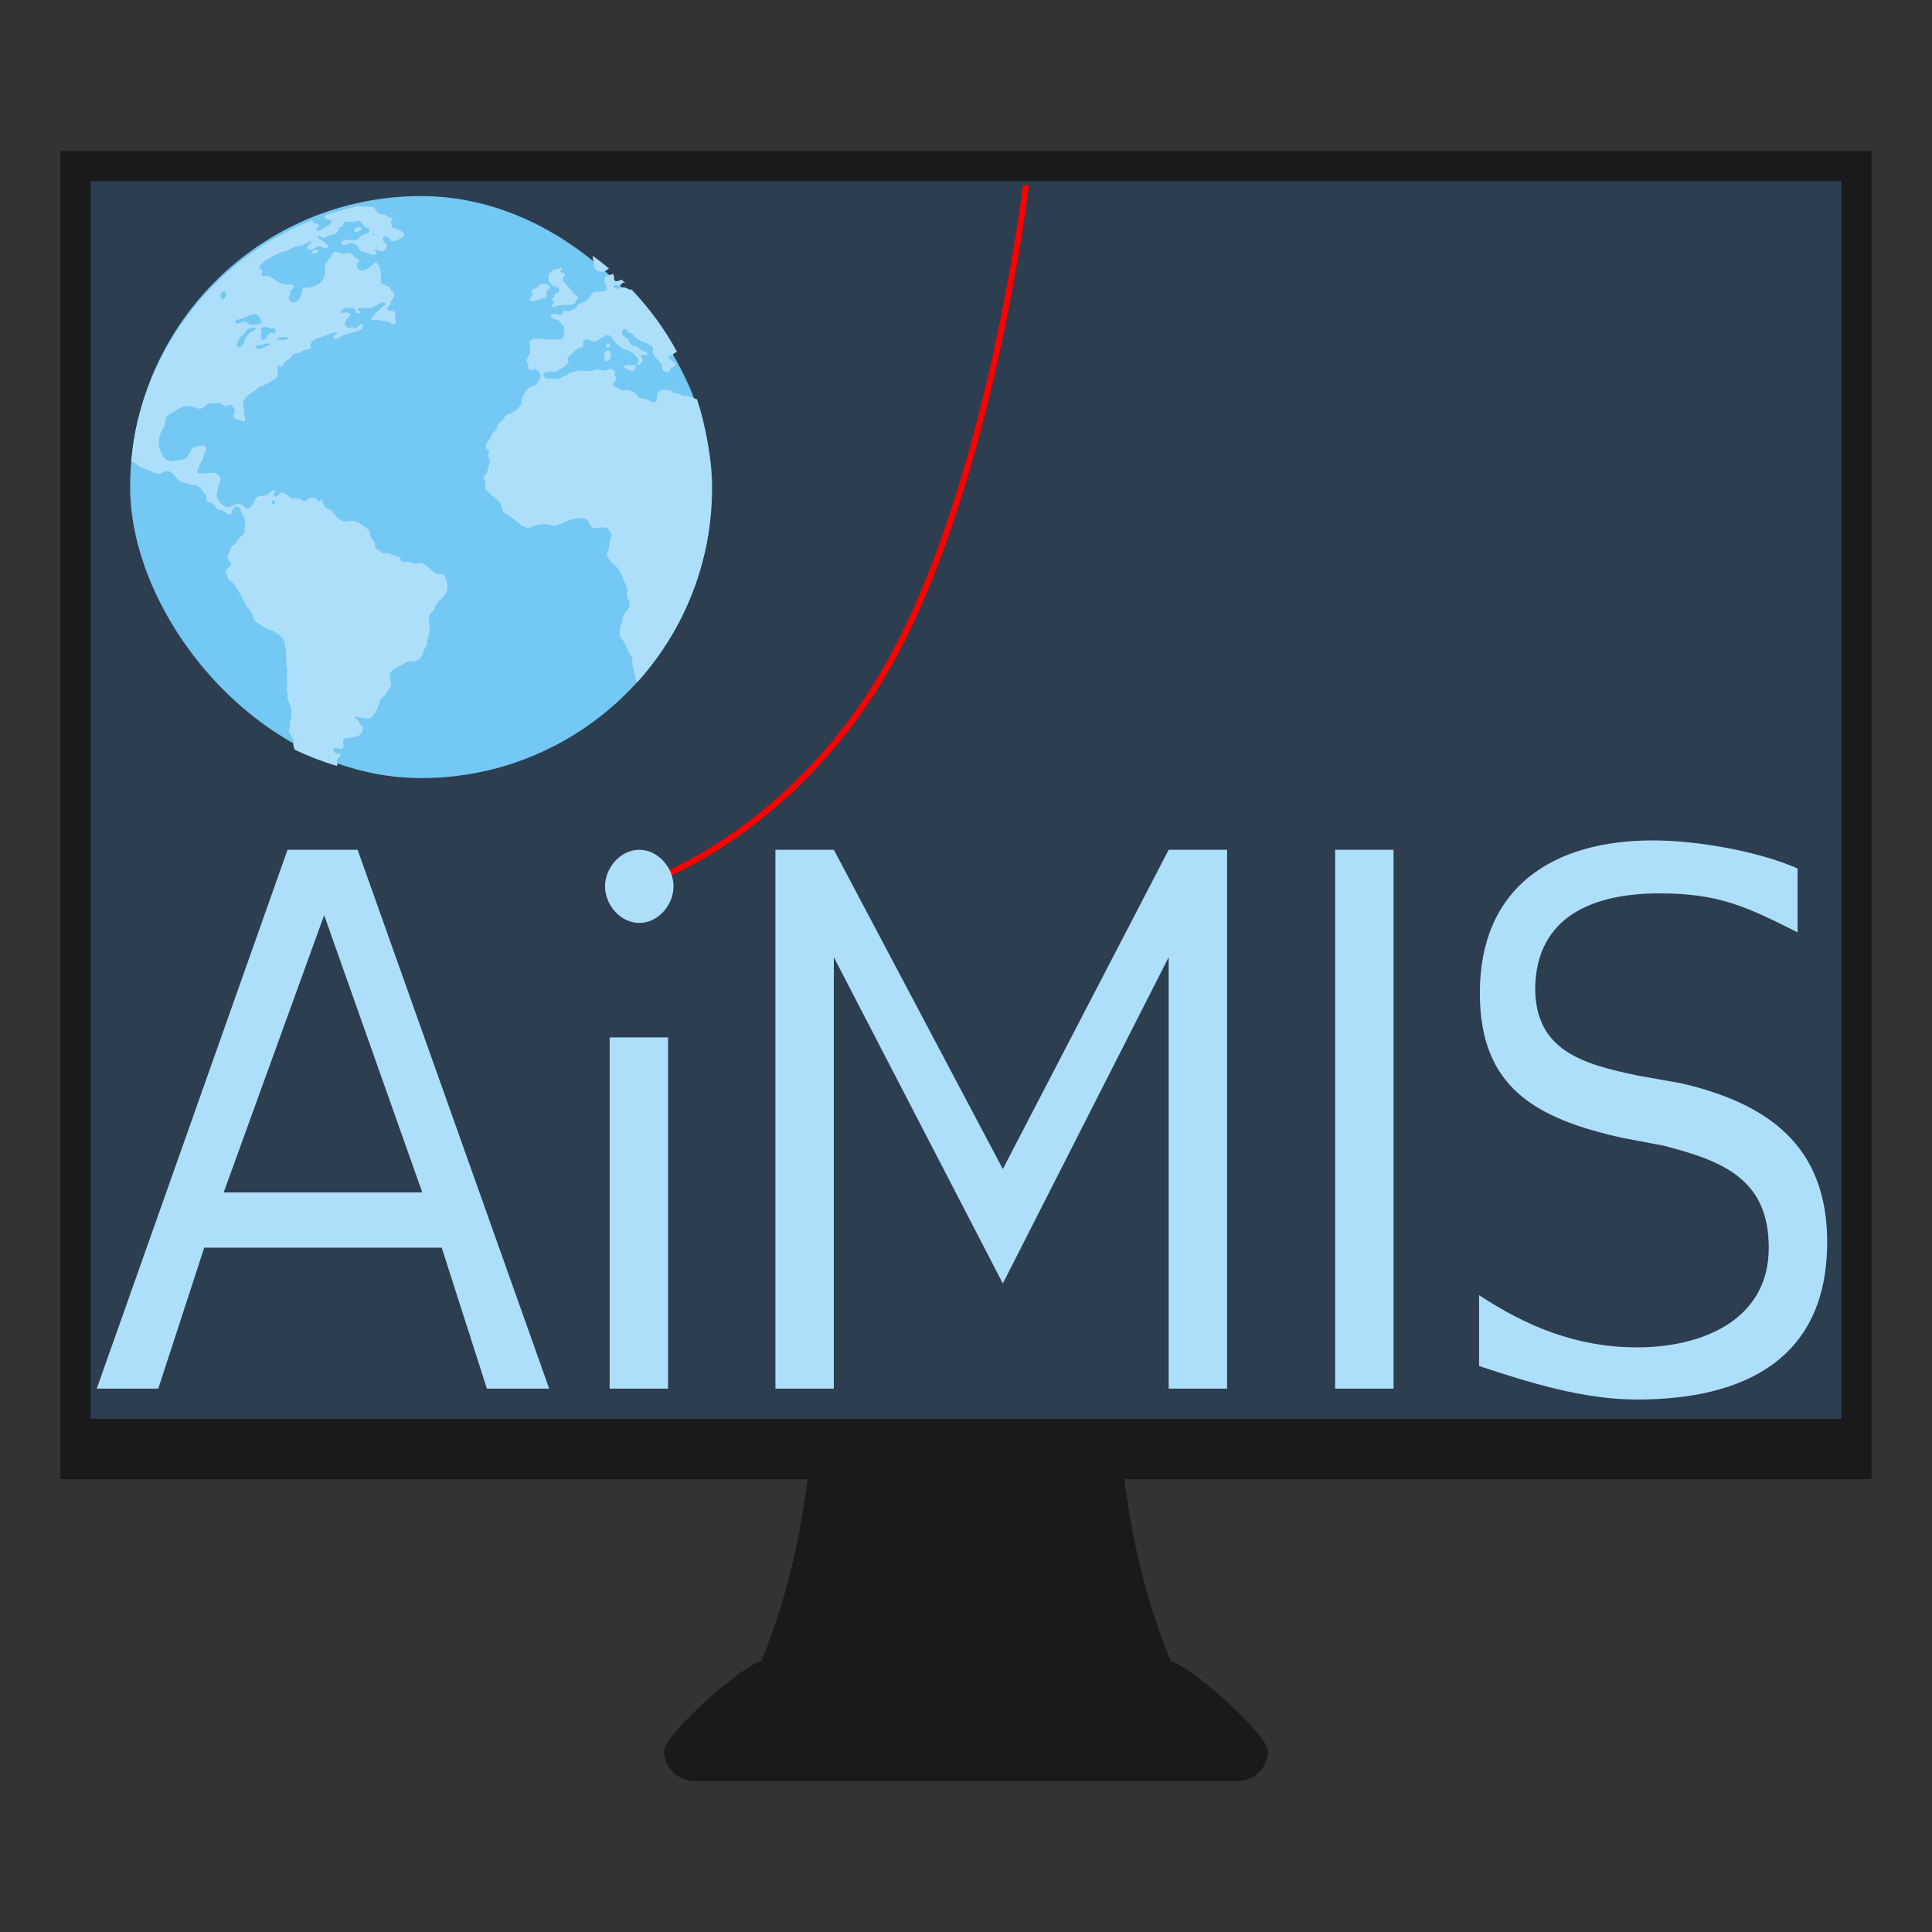 <?xml version="1.0" encoding="UTF-8" standalone="no"?>
<!-- Created with Inkscape (http://www.inkscape.org/) -->

<svg
   xmlns:dc="http://purl.org/dc/elements/1.1/"
   xmlns:cc="http://creativecommons.org/ns#"
   xmlns:rdf="http://www.w3.org/1999/02/22-rdf-syntax-ns#"
   xmlns:svg="http://www.w3.org/2000/svg"
   xmlns="http://www.w3.org/2000/svg"
   xmlns:sodipodi="http://sodipodi.sourceforge.net/DTD/sodipodi-0.dtd"
   xmlns:inkscape="http://www.inkscape.org/namespaces/inkscape"
   width="64"
   height="64"
   viewBox="0 0 64 64"
   id="svg2"
   version="1.1"
   inkscape:version="0.48.5 r10040"
   sodipodi:docname="aimis.svg"
   inkscape:export-filename="/home/alexis/dev/aimis3.png"
   inkscape:export-xdpi="421.875"
   inkscape:export-ydpi="421.875">
  <rect x="0" y="0" width="64" height="64" fill="#333333" stroke="none"/>
  <defs
     id="defs4" />
  <sodipodi:namedview
     id="base"
     pagecolor="#ffffff"
     bordercolor="#666666"
     borderopacity="1.0"
     inkscape:pageopacity="0.0"
     inkscape:pageshadow="2"
     inkscape:zoom="7.90625"
     inkscape:cx="37.759463"
     inkscape:cy="25.458988"
     inkscape:document-units="px"
     inkscape:current-layer="layer1"
     showgrid="true"
     units="px"
     inkscape:showpageshadow="false"
     borderlayer="true"
     inkscape:window-width="1280"
     inkscape:window-height="977"
     inkscape:window-x="1278"
     inkscape:window-y="-3"
     inkscape:window-maximized="1"
     showguides="true"
     inkscape:snap-global="false">
    <inkscape:grid
       type="xygrid"
       id="grid4136" />
    <sodipodi:guide
       position="5,59"
       orientation="54,0"
       id="guide4142" />
    <sodipodi:guide
       position="5,5"
       orientation="0,54"
       id="guide4144" />
    <sodipodi:guide
       position="59,5"
       orientation="-54,0"
       id="guide4146" />
    <sodipodi:guide
       position="59,59"
       orientation="0,-54"
       id="guide4148" />
    <sodipodi:guide
       position="0,64"
       orientation="64,0"
       id="guide4150" />
    <sodipodi:guide
       position="0,6.875e-05"
       orientation="0,64"
       id="guide4152" />
    <sodipodi:guide
       position="64,64"
       orientation="0,-64"
       id="guide4156" />
  </sodipodi:namedview>
  <g
     inkscape:label="Capa 1"
     inkscape:groupmode="layer"
     id="layer1"
     transform="translate(0,-1058.52)">
    <path
       style="opacity:1;fill:#1a1a1a;fill-opacity:1;stroke:none;stroke-opacity:1"
       d="m 2,1063.52 0,44 24.756,0 c -0.263,2.082 -0.752,4.117 -1.539,6.029 -0.676,0.16 -3.217,2.436 -3.217,2.971 0,0.554 0.446,1 1,1 l 2,0 16,0 c 0.554,0 1,-0.446 1,-1 0,-0.535 -2.54,-2.811 -3.217,-2.971 -0.787,-1.913 -1.276,-3.947 -1.539,-6.029 l 24.756,0 0,-44 z"
       id="rect4214-7"
       inkscape:connector-curvature="0"
       sodipodi:nodetypes="ccccsscssccccc" />
    <rect
       style="opacity:1;fill:#2c3e50;fill-opacity:1;stroke:none;stroke-opacity:1"
       id="rect4228-5"
       width="58"
       height="41"
       x="3"
       y="1064.52"
       ry="0" />
    <path
       style="fill:none;stroke:#ff0000;stroke-width:0.2;stroke-linecap:butt;stroke-linejoin:miter;stroke-miterlimit:4;stroke-opacity:1;stroke-dasharray:none"
       d="m 21.912,29.03 c 0,0 4.604,-1.726 7.602,-7.155 3.309,-5.992 4.472,-15.741 4.472,-15.741"
       id="path3789"
       inkscape:connector-curvature="0"
       transform="translate(-1.5e-6,1058.52)"
       sodipodi:nodetypes="csc" />
    <path
       style="fill:#ffffff;fill-opacity:1;fill-rule:evenodd;stroke:#000000;stroke-width:1px;stroke-linecap:butt;stroke-linejoin:miter;stroke-opacity:1"
       d="M 31.998,1094.52 Z"
       id="path4216"
       inkscape:connector-curvature="0" />
    <rect
       style="fill:#74c8f4;fill-opacity:1;stroke:none"
       id="rect4158"
       width="19.281"
       height="19.281"
       x="4.311"
       y="1065.015"
       ry="9.641" />
    <path
       inkscape:connector-curvature="0"
       style="fill:#aedffa;fill-opacity:1;fill-rule:nonzero;stroke:none"
       d="m 11.905,1065.334 c -0.39,0.083 -0.768,0.195 -1.138,0.323 -0.009,0.027 -0.022,0.054 -0.017,0.072 0.026,0.092 0.196,0.026 0.242,0.113 -0.01,0.107 -0.126,0.16 -0.217,0.206 -0.085,0.042 -0.193,0.15 -0.285,0.096 -0.036,-0.093 0.104,-0.093 0.07,-0.173 -0.025,-0.059 -0.133,-0.02 -0.181,-0.077 -0.021,-0.026 -0.026,-0.055 -0.026,-0.086 -2.836,1.128 -5.002,3.554 -5.768,6.555 -0.027,0.111 -0.054,0.222 -0.077,0.334 -0.002,0.01 -0.003,0.015 -0.005,0.023 -0.073,0.359 -0.123,0.727 -0.155,1.101 0.035,0.01 0.073,0.015 0.105,0.03 0.062,0.028 0.11,0.093 0.181,0.129 0.087,0.045 0.205,0.071 0.311,0.121 0.102,0.048 0.239,0.113 0.32,0.113 0.082,0 0.169,-0.084 0.259,-0.086 0.212,-0.01 0.304,0.269 0.475,0.354 0.043,0.021 0.1,0.022 0.156,0.036 0.045,0.01 0.078,0.028 0.121,0.042 0.091,0.031 0.203,0.028 0.276,0.06 0.11,0.049 0.191,0.256 0.285,0.311 0.005,0.056 -0.01,0.132 0.008,0.174 0.045,0.06 0.108,0.047 0.181,0.086 0.088,0.048 0.115,0.17 0.199,0.208 0.029,0.013 0.1,0.011 0.146,0.026 0.114,0.036 0.152,0.167 0.25,0.138 0.064,-0.019 0.059,-0.085 0.07,-0.146 0.043,-0.046 0.089,-0.12 0.156,-0.121 0.107,0 0.116,0.113 0.156,0.217 0.022,0.058 0.081,0.11 0.096,0.172 0.026,0.107 0.013,0.427 -0.009,0.492 -0.027,0.079 -0.133,0.112 -0.199,0.2 -0.031,0.041 -0.045,0.1 -0.068,0.129 -0.042,0.051 -0.107,0.065 -0.139,0.112 -0.018,0.027 -0.034,0.085 -0.052,0.121 -0.052,0.11 -0.122,0.187 -0.078,0.319 0.018,0.054 0.103,0.092 0.103,0.156 1.862e-4,0.076 -0.16,0.141 -0.172,0.223 -0.009,0.061 0.05,0.172 0.069,0.252 0.015,0.06 0.128,0.099 0.164,0.139 0.061,0.068 0.109,0.164 0.165,0.25 0.109,0.168 0.195,0.372 0.301,0.535 0.056,0.086 0.136,0.163 0.174,0.252 0.019,0.045 0.017,0.097 0.035,0.137 0.062,0.139 0.334,0.285 0.475,0.354 0.066,0.032 0.138,0.044 0.199,0.078 0.092,0.051 0.273,0.187 0.319,0.267 0.041,0.072 0.066,0.249 0.086,0.363 0.027,0.152 0.002,0.267 0.008,0.431 0.004,0.089 0.034,0.179 0.035,0.268 6.425e-4,0.031 -0.016,0.055 -0.017,0.086 -0.004,0.108 0.026,0.229 0.017,0.338 -0.005,0.059 -0.021,0.105 -0.017,0.154 0.005,0.054 0.029,0.101 0.033,0.148 0.004,0.05 -0.012,0.116 -0.008,0.155 0.012,0.109 0.092,0.194 0.113,0.294 0.017,0.079 0.027,0.242 0.017,0.338 -0.005,0.05 -0.036,0.101 -0.043,0.156 -0.006,0.044 0.006,0.088 0,0.129 -0.009,0.06 -0.047,0.108 -0.043,0.165 0.008,0.117 0.137,0.211 0.156,0.328 0.006,0.039 -0.01,0.083 -0.008,0.121 0.003,0.064 0.029,0.119 0.045,0.178 0.448,0.215 0.915,0.396 1.398,0.541 0.007,-0.011 0.014,-0.023 0.017,-0.037 0.01,-0.051 -0.016,-0.073 -0.018,-0.155 0.019,-0.085 0.111,-0.096 0.129,-0.182 -0.036,-0.061 -0.118,-0.019 -0.172,-0.051 -0.053,-0.03 -0.077,-0.1 -0.069,-0.165 0.09,-0.038 0.263,0.092 0.328,-0.032 0.032,-0.059 -0.035,-0.207 0.009,-0.267 0.03,-0.041 0.195,-0.041 0.259,-0.053 0.092,-0.016 0.199,-0.036 0.25,-0.069 0.056,-0.038 0.14,-0.144 0.13,-0.25 -0.005,-0.05 -0.039,-0.068 -0.078,-0.112 -0.033,-0.038 -0.045,-0.085 -0.069,-0.121 -0.04,-0.06 -0.103,-0.051 -0.121,-0.138 0.124,-0.023 0.312,0.102 0.492,0.051 0.085,-0.024 0.203,-0.205 0.242,-0.285 0.013,-0.026 0.012,-0.063 0.026,-0.094 0.015,-0.032 0.047,-0.06 0.052,-0.077 0.013,-0.048 0.006,-0.084 0.017,-0.113 0.031,-0.087 0.113,-0.117 0.165,-0.181 0.039,-0.049 0.058,-0.107 0.095,-0.156 0.041,-0.053 0.077,-0.099 0.104,-0.146 0.026,-0.158 -0.063,-0.268 -0.026,-0.406 0.041,-0.155 0.256,-0.251 0.406,-0.321 0.052,-0.023 0.105,-0.062 0.147,-0.076 0.104,-0.037 0.233,-0.018 0.328,-0.052 0.162,-0.059 0.18,-0.232 0.259,-0.379 0.038,-0.07 0.087,-0.141 0.095,-0.19 0.007,-0.045 -0.017,-0.085 -0.009,-0.137 0.008,-0.052 0.056,-0.099 0.07,-0.156 0.019,-0.075 0.025,-0.184 0.025,-0.268 0,-0.068 -0.032,-0.128 -0.035,-0.19 -0.011,-0.224 0.081,-0.25 0.164,-0.372 0.041,-0.06 0.057,-0.129 0.086,-0.172 0.139,-0.208 0.382,-0.308 0.364,-0.622 -0.006,-0.104 -0.071,-0.338 -0.147,-0.371 -0.044,-0.019 -0.144,-10e-5 -0.207,-0.026 -0.204,-0.076 -0.323,-0.33 -0.535,-0.346 -0.045,-0.01 -0.088,0.018 -0.139,0.018 -0.084,0 -0.21,-0.059 -0.303,-0.07 -0.059,-0.01 -0.137,0.018 -0.172,0 -0.054,-0.027 -0.059,-0.124 -0.103,-0.154 -0.035,-0.022 -0.103,-0.031 -0.156,-0.051 -0.085,-0.032 -0.153,-0.072 -0.251,-0.079 -0.03,0 -0.068,0.014 -0.103,0.01 -0.054,-0.01 -0.097,-0.073 -0.147,-0.103 -0.063,-0.038 -0.12,-0.058 -0.146,-0.112 0.057,-0.186 -0.101,-0.238 -0.139,-0.345 -0.018,-0.05 -0.01,-0.111 -0.026,-0.156 -0.022,-0.065 -0.086,-0.1 -0.156,-0.154 -0.125,-0.096 -0.236,-0.186 -0.414,-0.208 -0.078,-0.01 -0.156,0.024 -0.25,0.018 -0.101,-0.01 -0.227,-0.095 -0.302,-0.181 -0.073,-0.084 -0.109,-0.158 -0.173,-0.198 -0.06,-0.039 -0.141,-0.039 -0.182,-0.078 -0.018,-0.018 -0.015,-0.047 -0.035,-0.087 -0.03,-0.063 -0.08,-0.097 -0.043,-0.172 -0.069,-0.036 -0.071,0.066 -0.146,0.052 -0.067,-0.095 -0.124,-0.141 -0.276,-0.114 -0.07,0.013 -0.109,0.102 -0.19,0.105 -0.067,0 -0.119,-0.074 -0.207,-0.086 -0.067,-0.01 -0.142,0.018 -0.19,0.01 -0.074,-0.015 -0.097,-0.077 -0.165,-0.121 -0.049,-0.032 -0.145,-0.087 -0.172,-0.086 -0.087,0.01 -0.148,0.184 -0.268,0.121 -0.058,-0.074 0.094,-0.112 0.025,-0.181 -0.052,-0.052 -0.096,0.023 -0.137,0.052 -0.048,0.032 -0.094,0.067 -0.147,0.086 -0.119,0.045 -0.193,0.021 -0.285,0.069 -0.086,0.044 -0.089,0.119 -0.137,0.207 -0.04,0.072 -0.131,0.177 -0.19,0.182 -0.072,0.01 -0.142,-0.102 -0.208,-0.13 -0.198,-0.085 -0.293,0.076 -0.457,0.077 -0.152,0 -0.37,-0.245 -0.363,-0.389 0.005,-0.087 0.05,-0.22 0.061,-0.328 0.008,-0.086 0.068,-0.138 0.068,-0.216 0.001,-0.105 -0.139,-0.186 -0.207,-0.198 -0.161,-0.03 -0.384,0.065 -0.569,-0.01 -0.035,-0.059 0.041,-0.099 0.061,-0.156 0.011,-0.031 0.003,-0.076 0.017,-0.112 0.021,-0.055 0.078,-0.098 0.104,-0.156 0.019,-0.045 0.022,-0.109 0.042,-0.164 0.022,-0.063 0.065,-0.103 0.07,-0.147 0.006,-0.058 -0.015,-0.126 -0.061,-0.164 -0.143,0.01 -0.238,0.016 -0.319,0.052 -0.187,0.085 -0.15,0.338 -0.337,0.397 -0.065,0.021 -0.153,0.021 -0.224,0.033 -0.061,0.011 -0.136,0.045 -0.199,0.043 -0.075,0 -0.207,-0.073 -0.251,-0.121 -0.04,-0.043 -0.136,-0.256 -0.146,-0.294 -0.074,-0.255 0.006,-0.488 0.103,-0.665 0.021,-0.038 0.054,-0.072 0.07,-0.112 0.023,-0.06 0.008,-0.151 0.026,-0.216 0.033,-0.12 0.191,-0.193 0.302,-0.251 0.126,-0.066 0.233,-0.171 0.38,-0.181 0.073,-0.01 0.18,0.02 0.25,0.036 0.065,0.013 0.117,0.057 0.174,0.061 0.16,0.012 0.198,-0.113 0.328,-0.182 0.135,0.019 0.224,-0.022 0.346,-0.01 0.083,0.01 0.143,0.099 0.207,0.104 0.054,0.01 0.102,-0.051 0.154,-0.043 0.051,0.01 0.14,0.119 0.148,0.181 0.01,0.077 -0.057,0.148 -0.035,0.233 0.081,0.083 0.23,0.099 0.346,0.147 0.076,-0.062 0.01,-0.177 0,-0.268 -0.004,-0.04 0.004,-0.076 0,-0.112 -0.007,-0.062 -0.035,-0.12 -0.035,-0.173 -0.001,-0.246 0.198,-0.361 0.363,-0.458 0.071,-0.041 0.128,-0.116 0.19,-0.146 0.087,-0.044 0.153,-0.054 0.225,-0.095 0.131,-0.074 0.242,-0.133 0.345,-0.216 0.047,-0.111 0.003,-0.262 0.008,-0.372 0.047,-0.029 0.089,0.012 0.139,0.01 0.079,-0.017 0.084,-0.128 0.129,-0.172 0.026,-0.026 0.098,-0.045 0.13,-0.069 0.079,-0.062 0.104,-0.153 0.172,-0.18 0.025,-0.01 0.082,-0.01 0.121,-0.018 0.051,-0.013 0.124,-0.075 0.207,-0.104 0.054,-0.019 0.178,-0.022 0.199,-0.043 0.025,-0.027 1.01e-4,-0.098 0.008,-0.137 0.042,-0.195 0.336,-0.237 0.51,-0.303 0.122,-0.046 0.247,-0.129 0.381,-0.103 -0.026,0.093 -0.152,0.059 -0.13,0.172 0.029,0.156 0.238,-0.046 0.293,-0.069 0.105,-0.045 0.286,-0.071 0.424,-0.121 0.121,-0.044 0.339,-0.111 0.225,-0.25 -0.095,-0.01 -0.141,0.111 -0.225,0.146 -0.057,0.01 -0.046,-0.048 -0.095,-0.052 -0.046,-0.01 -0.073,0.043 -0.121,0.036 -0.048,-0.01 -0.114,-0.082 -0.121,-0.137 -0.019,-0.144 0.122,-0.203 0.181,-0.311 -0.039,-0.13 -0.219,-0.028 -0.328,-0.079 0.01,-0.077 0.091,-0.132 0.182,-0.146 0.074,-0.012 0.241,-0.01 0.285,0.035 0.026,0.021 0.003,0.076 0.043,0.112 0.044,0.04 0.098,0.037 0.155,0.027 0.021,-0.098 -0.128,-0.074 -0.112,-0.139 0.117,-0.077 0.306,-0.012 0.448,-0.034 0.082,-0.012 0.169,-0.071 0.242,-0.112 0.069,-0.039 0.16,-0.109 0.234,-0.045 0.02,0.07 -0.065,0.095 -0.104,0.13 -0.132,0.117 -0.269,0.253 -0.372,0.389 0.063,0.061 0.179,0.03 0.285,0.042 0.042,0.01 0.095,0.019 0.139,0.027 0.051,0.01 0.105,0.01 0.146,0.017 0.073,0.018 0.094,0.096 0.165,0.096 0.118,-10e-5 0.119,-0.129 0.052,-0.208 0.021,-0.082 0.054,-0.123 0.025,-0.181 -0.053,-0.106 -0.249,0 -0.259,-0.138 -0.006,-0.086 0.072,-0.083 0.103,-0.147 -0.014,-0.166 0.138,-0.179 0.122,-0.328 -0.007,-0.062 -0.06,-0.062 -0.104,-0.121 -0.023,-0.03 -0.034,-0.089 -0.061,-0.112 -0.09,-0.076 -0.273,-0.061 -0.285,-0.207 -0.004,-0.086 0.02,-0.158 0.008,-0.252 -0.011,-0.087 -0.07,-0.328 -0.146,-0.344 -0.096,-0.021 -0.195,0.144 -0.311,0.199 -0.063,0.03 -0.152,0.064 -0.215,0.051 -0.041,-0.01 -0.123,-0.068 -0.129,-0.148 -0.007,-0.091 0.06,-0.092 0.077,-0.189 -0.014,-0.058 -0.073,-0.045 -0.129,-0.087 -0.063,-0.049 -0.114,-0.151 -0.199,-0.163 -0.042,-0.01 -0.096,0.031 -0.138,0.036 -0.128,0.01 -0.24,-0.083 -0.338,-0.06 -0.117,0.027 -0.111,0.207 -0.224,0.242 0.015,0.085 -0.1,0.14 -0.112,0.206 -0.009,0.045 0.014,0.099 0.017,0.14 0.026,0.413 -0.314,0.607 -0.716,0.596 -0.079,0.076 -0.06,0.216 -0.103,0.319 -0.036,0.087 -0.164,0.18 -0.251,0.172 -0.064,-0.01 -0.138,-0.094 -0.138,-0.154 -2.196e-4,-0.074 0.107,-0.116 0.043,-0.2 0.009,-0.058 0.136,-0.089 0.121,-0.181 -0.016,-0.095 -0.149,-0.047 -0.268,-0.061 -0.086,-0.011 -0.2,-0.06 -0.277,-0.102 -0.101,-0.056 -0.187,-0.166 -0.319,-0.182 -0.075,-0.01 -0.145,0.026 -0.181,-0.017 -0.039,-0.046 0.016,-0.115 0.018,-0.147 -0.003,-0.052 -0.1,-0.069 -0.105,-0.121 -0.004,-0.037 0.093,-0.15 0.13,-0.182 0.068,-0.059 0.193,-0.122 0.303,-0.181 0.108,-0.058 0.232,-0.12 0.336,-0.155 0.045,-0.015 0.095,-0.01 0.138,-0.026 0.109,-0.041 0.181,-0.118 0.285,-0.148 0.054,-0.017 0.113,-0.012 0.174,-0.026 0.143,-0.032 0.249,-0.135 0.371,-0.155 -0.027,0.1 -0.138,0.115 -0.164,0.216 0.104,0.19 0.283,-0.045 0.406,-0.044 0.111,0 0.223,0.158 0.293,0.01 -0.025,-0.081 -0.101,-0.126 -0.172,-0.172 -0.066,-0.042 -0.171,-0.081 -0.164,-0.174 0.08,-0.036 0.11,0.061 0.181,0.061 0.039,3e-4 0.09,-0.048 0.13,-0.061 0.09,-0.031 0.24,-0.04 0.311,-0.102 0.043,-0.038 0.035,-0.098 0.068,-0.147 0.028,-0.041 0.099,-0.053 0.129,-0.095 0.037,-0.051 0.006,-0.094 0.053,-0.121 0.101,-0.045 0.226,0.01 0.338,0 0.053,-0.01 0.088,-0.048 0.137,-0.044 0.097,0.01 0.148,0.163 0.215,0.207 0.05,0.032 0.139,0.031 0.147,0.094 0.017,0.126 -0.165,0.136 -0.277,0.2 -0.056,0.032 -0.078,0.103 -0.146,0.129 -0.183,0.07 -0.461,-0.077 -0.52,0.12 0.084,0.124 0.239,-0.01 0.346,-0.01 0.076,0 0.169,0.07 0.215,0.121 0.04,0.043 0.055,0.128 0.104,0.156 0.033,0.019 0.09,0.013 0.13,0.026 0.127,0.039 0.233,0.107 0.372,0.077 0.048,-0.084 -0.098,-0.107 -0.043,-0.173 0.093,0.01 0.152,0.049 0.224,0.079 0.1,-0.073 0.167,-0.082 0.164,-0.2 -0.003,-0.098 -0.131,-0.103 -0.129,-0.216 0.001,-0.064 0.046,-0.092 0.094,-0.094 0.111,-0.01 0.144,0.161 0.225,0.173 0.049,0.01 0.195,-0.065 0.225,-0.079 0.042,-0.02 0.168,-0.095 0.172,-0.137 0.006,-0.064 -0.133,-0.147 -0.199,-0.174 -0.093,-0.039 -0.186,-0.032 -0.223,-0.112 -0.02,-0.044 0.011,-0.088 -0.026,-0.119 -0.004,-0.047 0.057,-0.077 0.043,-0.123 -0.014,-0.046 -0.064,-0.038 -0.13,-0.067 -0.046,-0.021 -0.089,-0.068 -0.129,-0.078 -0.054,-0.013 -0.107,0 -0.149,-0.018 -0.152,-0.056 -0.123,-0.183 -0.223,-0.243 -0.13,0.017 -0.243,-0.046 -0.337,0.01 -0.029,-0.017 -0.063,-0.022 -0.098,-0.025 l 0,0 c -0.005,-3e-4 -0.011,0 -0.017,0 z m 0.004,0.708 c -0.084,-0.011 -0.197,0.06 -0.183,0.12 0.023,0.099 0.269,0 0.251,-0.078 -0.016,-0.026 -0.04,-0.039 -0.068,-0.041 l 0,0 z m 0.469,0.214 c 0.01,-2e-4 0.022,0.01 0.031,0.01 0.006,0.043 -0.019,0.056 -0.061,0.051 -0.026,-0.032 -4.99e-4,-0.059 0.03,-0.06 z m -1.955,0.54 c -0.017,0 -0.032,0.01 -0.043,0.014 -0.034,0.02 -0.038,0.052 -0.035,0.068 0.019,0.092 0.191,0.012 0.19,-0.036 -0.001,-0.023 -0.027,-0.039 -0.06,-0.045 l 0,0 c -0.016,0 -0.035,0 -0.052,0 z m 9.215,0.199 c -0.012,0.091 0.024,0.162 0.033,0.229 0.007,0.049 -0.007,0.093 0.009,0.139 0.028,0.081 0.143,0.164 0.25,0.164 0.09,0 0.169,-0.06 0.244,-0.113 -0.173,-0.147 -0.354,-0.284 -0.537,-0.418 z m -1.071,0.394 c -0.044,0.058 -0.123,0.034 -0.199,0.06 -0.061,0.021 -0.175,0.126 -0.19,0.163 -0.026,0.061 0.006,0.131 0,0.225 0.049,0.021 0.08,0.118 0.164,0.164 0.032,0.018 0.076,0.01 0.104,0.026 0.049,0.028 0.088,0.088 0.078,0.137 -0.015,0.071 -0.107,0.052 -0.156,0.105 0.008,0.101 -0.07,0.114 -0.096,0.181 0.015,0.042 0.079,0.036 0.086,0.085 -0.01,0.055 -0.107,0.064 -0.086,0.122 0.092,0.072 0.189,-0.015 0.276,-0.026 0.193,-0.024 0.391,0.023 0.51,-0.07 -0.016,-0.092 0.097,-0.125 0.086,-0.207 -0.008,-0.062 -0.111,-0.069 -0.156,-0.112 -0.024,-0.022 -0.03,-0.076 -0.059,-0.121 -0.034,-0.051 -0.101,-0.088 -0.139,-0.138 -0.051,-0.068 -0.156,-0.165 -0.156,-0.216 8.57e-4,-0.059 0.073,-0.076 0.086,-0.156 -0.015,-0.074 -0.152,-0.025 -0.162,-0.102 0.006,-0.049 0.05,-0.058 0.051,-0.112 -0.01,-0.01 -0.023,-0.011 -0.043,-0.01 z m 1.727,0.205 0,0 c -0.131,0.062 -0.223,0.044 -0.259,0.146 -0.046,0.13 0.079,0.225 0.061,0.346 -0.02,0.127 -0.282,0.083 -0.398,0.104 -0.087,0.017 -0.118,0.122 -0.19,0.207 -0.05,0.059 -0.143,0.124 -0.216,0.155 -0.036,0.016 -0.079,0.013 -0.112,0.036 -0.049,0.031 -0.065,0.109 -0.121,0.146 -0.04,0.027 -0.191,0.102 -0.233,0.103 -0.049,0 -0.094,-0.045 -0.13,-0.033 -0.052,0.017 -0.045,0.117 -0.104,0.138 -0.114,0.04 -0.305,-0.102 -0.345,0.069 0.049,0.099 0.174,0.075 0.259,0.129 0.054,0.033 0.167,0.184 0.181,0.242 0.012,0.049 -0.006,0.242 -0.026,0.294 -0.053,0.138 -0.178,0.09 -0.336,0.085 -0.043,0 -0.089,0.011 -0.129,0.01 -0.267,-0.019 -0.536,-0.112 -0.657,0.078 0.01,0.146 0.041,0.244 0.008,0.371 -0.024,0.093 -0.107,0.178 -0.103,0.259 0.002,0.041 0.05,0.081 0.06,0.137 0.005,0.03 -0.014,0.094 0,0.121 0.044,0.085 0.164,0.013 0.242,0.026 0.076,0.012 0.165,0.122 0.164,0.207 -8.2e-4,0.059 -0.058,0.159 -0.096,0.216 -0.075,0.115 -0.177,0.12 -0.285,0.181 -0.09,0.051 -0.129,0.136 -0.181,0.225 -0.057,0.096 -0.092,0.154 -0.068,0.293 -0.077,0.153 -0.194,0.247 -0.354,0.32 -0.047,0.021 -0.112,0.03 -0.156,0.06 -0.034,0.026 -0.055,0.092 -0.104,0.147 -0.06,0.067 -0.124,0.095 -0.156,0.146 -0.025,0.04 -0.033,0.119 -0.06,0.172 -0.037,0.073 -0.117,0.109 -0.165,0.182 -0.022,0.035 -0.035,0.102 -0.06,0.146 -0.055,0.099 -0.147,0.171 -0.137,0.259 0.01,0.085 0.104,0.1 0.111,0.173 0.004,0.041 -0.027,0.067 -0.025,0.112 0.003,0.067 0.046,0.113 0.052,0.164 0.013,0.128 -0.045,0.18 -0.069,0.268 -0.012,0.041 -0.006,0.088 -0.017,0.121 -0.021,0.064 -0.111,0.122 -0.112,0.198 -0.001,0.054 0.056,0.098 0.061,0.174 0.004,0.052 -0.027,0.106 -0.018,0.154 0.018,0.094 0.186,0.204 0.259,0.277 0.098,0.098 0.225,0.173 0.267,0.276 0.036,0.087 0.037,0.203 0.105,0.269 0.05,0.049 0.134,0.078 0.198,0.129 0.06,0.047 0.126,0.088 0.19,0.139 0.105,0.082 0.263,0.245 0.431,0.232 0.087,-0.01 0.177,-0.077 0.276,-0.095 0.102,-0.018 0.235,-0.028 0.338,-0.018 0.079,0.01 0.159,0.056 0.241,0.051 0.087,0 0.187,-0.069 0.285,-0.112 0.17,-0.074 0.425,-0.174 0.674,-0.137 0.19,0.028 0.18,0.245 0.311,0.328 0.152,0.012 0.277,-0.057 0.398,-0.027 0.091,0.021 0.198,0.161 0.207,0.233 0.009,0.075 -0.041,0.188 -0.052,0.234 -0.024,0.101 -0.026,0.221 -0.044,0.284 -0.014,0.049 -0.052,0.082 -0.052,0.131 0.001,0.045 0.057,0.155 0.104,0.215 0.057,0.073 0.147,0.129 0.216,0.208 0.126,0.145 0.18,0.319 0.268,0.51 0.032,0.069 0.093,0.177 0.094,0.25 0.001,0.054 -0.03,0.101 -0.025,0.155 0.011,0.116 0.083,0.167 0.095,0.269 0.028,0.24 -0.189,0.311 -0.233,0.508 -0.01,0.048 5.71e-4,0.096 -0.009,0.139 -0.015,0.064 -0.06,0.112 -0.07,0.172 -0.009,0.062 -0.023,0.179 -0.017,0.242 0.009,0.093 0.108,0.178 0.156,0.259 0.052,0.086 0.093,0.233 0.154,0.345 0.034,0.062 0.091,0.115 0.105,0.165 0.018,0.066 -4.63e-4,0.153 0.009,0.232 0.008,0.065 0.043,0.12 0.052,0.172 0.025,0.146 0.034,0.29 0.096,0.416 1.217,-1.341 2.057,-3.029 2.363,-4.901 0.073,-0.479 0.113,-0.969 0.113,-1.469 0,-1.055 -0.174,-2.067 -0.484,-3.016 -0.114,-0.025 -0.233,-0.1 -0.362,-0.114 -0.038,-0.01 -0.082,0.01 -0.112,0 -0.04,-0.01 -0.071,-0.056 -0.112,-0.069 -0.072,-0.023 -0.127,-0.01 -0.19,-0.026 -0.085,-0.15 -0.516,-0.16 -0.553,0.06 -0.016,0.097 0.05,0.234 -0.094,0.25 -0.092,0.011 -0.187,-0.093 -0.312,-0.121 -0.051,-0.011 -0.124,-0.01 -0.164,-0.018 -0.094,-0.032 -0.083,-0.123 -0.164,-0.181 -0.047,-0.032 -0.168,-0.078 -0.242,-0.086 -0.046,-0.01 -0.089,0.013 -0.137,0.01 -0.058,-0.01 -0.141,-0.047 -0.19,-0.076 -0.047,-0.029 -0.144,-0.072 -0.156,-0.113 -0.018,-0.064 0.117,-0.136 0.121,-0.19 0.004,-0.041 -0.051,-0.067 -0.061,-0.13 -0.006,-0.038 0.016,-0.078 0.009,-0.103 -0.013,-0.045 -0.087,-0.094 -0.156,-0.095 -0.062,0 -0.12,0.049 -0.172,0.051 -0.076,0.01 -0.199,-0.042 -0.293,-0.036 -0.058,0.01 -0.112,0.04 -0.165,0.043 -0.15,0.012 -0.271,-0.01 -0.388,0 -0.085,0.01 -0.232,0.032 -0.311,0.068 -0.04,0.019 -0.07,0.059 -0.121,0.085 -0.023,0.011 -0.056,0.012 -0.087,0.027 -0.049,0.022 -0.099,0.075 -0.146,0.086 -0.068,0.018 -0.172,-0.012 -0.294,-0.01 -0.088,0.01 -0.231,0.01 -0.232,-0.104 -0.002,-0.16 0.271,-0.101 0.422,-0.129 0.057,-0.011 0.088,-0.064 0.156,-0.104 0.033,-0.019 0.073,-0.023 0.104,-0.043 0.052,-0.037 0.13,-0.122 0.138,-0.164 0.007,-0.039 -0.022,-0.092 -0.017,-0.121 0.006,-0.037 0.048,-0.075 0.095,-0.121 0.073,-0.072 0.153,-0.168 0.242,-0.215 0.061,-0.032 0.145,-0.029 0.173,-0.077 0.006,-0.055 -0.01,-0.087 -0.009,-0.137 0.038,-0.035 0.064,-0.064 0.096,-0.07 0.093,-0.02 0.185,0.065 0.293,0.06 0.047,0 0.088,-0.037 0.138,-0.069 0.042,-0.028 0.088,-0.048 0.13,-0.068 0.046,-0.023 0.092,-0.074 0.148,-0.077 0.136,-0.01 0.188,0.143 0.25,0.225 0.052,0.068 0.2,0.184 0.285,0.232 0.048,0.028 0.111,0.03 0.164,0.053 0.112,0.05 0.332,0.218 0.336,0.328 0.002,0.055 -0.051,0.097 -0.043,0.147 0.085,0.014 0.18,-0.079 0.182,-0.164 0.001,-0.053 -0.054,-0.083 -0.043,-0.139 0.04,-0.086 0.155,2e-4 0.206,-0.036 -0.01,-0.097 -0.142,-0.105 -0.225,-0.155 -0.044,-0.028 -0.074,-0.085 -0.121,-0.105 -0.067,-0.028 -0.138,-0.02 -0.19,-0.06 -0.049,-0.038 -0.074,-0.125 -0.122,-0.182 -0.07,-0.084 -0.223,-0.096 -0.181,-0.285 0.021,-0.029 0.071,-0.072 0.104,-0.06 0.064,0.016 0.056,0.07 0.103,0.103 0.034,0.025 0.083,0.019 0.121,0.043 0.045,0.029 0.069,0.103 0.121,0.146 0.072,0.061 0.201,0.108 0.303,0.156 0.096,0.046 0.249,0.107 0.268,0.19 0.01,0.047 -0.015,0.098 -0.009,0.138 0.008,0.051 0.044,0.103 0.069,0.137 0.067,0.092 0.16,0.174 0.234,0.286 -0.002,0.152 0.054,0.246 0.225,0.225 0.061,-0.032 0.03,-0.079 0.078,-0.13 0.045,-0.049 0.145,-0.041 0.146,-0.112 0.001,-0.108 -0.258,-0.126 -0.224,-0.285 0.01,-0.051 0.066,-0.027 0.112,-0.026 0.039,-0.045 0.1,-0.094 0.163,-0.113 -0.409,-0.759 -0.921,-1.451 -1.51,-2.07 -0.012,0 -0.023,0.01 -0.035,0.01 -0.064,0 -0.131,-0.079 -0.233,-0.078 -0.053,0 -0.093,0.039 -0.147,0.044 -0.068,0.01 -0.177,-0.022 -0.172,-0.077 0.008,-0.085 0.123,-0.015 0.19,-0.027 0.083,-0.015 0.065,-0.085 0.121,-0.095 0.024,0 0.048,0.01 0.076,0.017 -0.043,-0.043 -0.091,-0.081 -0.135,-0.123 -0.049,0.047 -0.168,0.064 -0.235,0.064 -0.007,-0.078 0.011,-0.206 -0.052,-0.25 z m -2.32,0.332 0,0 c -0.035,0 -0.069,0.013 -0.098,0.031 -0.066,0.04 -0.087,0.102 -0.138,0.121 -0.07,0.027 -0.119,0.01 -0.129,0.069 -0.009,0.053 0.045,0.079 0.043,0.129 -0.026,0.064 -0.1,0.08 -0.113,0.156 0.087,0.143 0.298,0.014 0.407,-0.018 0.049,-0.015 0.12,-0.011 0.146,-0.051 0.03,-0.046 0.003,-0.125 0.025,-0.191 0.025,-0.073 0.096,-0.082 0.088,-0.146 -0.008,-0.065 -0.125,-0.111 -0.231,-0.101 z m -10.582,0.248 c 0.162,-0.038 0.096,0.248 0,0.252 -0.134,0.01 -0.108,-0.226 0,-0.252 z m 1.088,0.761 c 0.078,0.021 0.284,0.245 0.112,0.319 -0.016,0.01 -0.253,0.032 -0.294,0.026 -0.06,-0.01 -0.094,-0.092 -0.154,-0.103 -0.119,-0.021 -0.281,0.143 -0.363,0.01 0.021,-0.076 0.106,-0.078 0.197,-0.103 0.162,-0.044 0.361,-0.182 0.501,-0.146 l 0,0 z m 0.328,0.412 0,0 c 0.04,0 0.089,0.048 0.138,0.051 0.046,0.01 0.085,-0.023 0.113,-0.017 0.072,0.019 0.101,0.129 0.033,0.182 -0.056,0.01 -0.078,-0.026 -0.121,-0.018 -0.117,0.02 -0.163,0.248 -0.25,0.241 -0.083,-0.01 -0.127,-0.207 -0.043,-0.267 0.003,-0.052 -0.038,-0.061 -0.035,-0.113 0.025,-0.031 0.096,-0.067 0.165,-0.06 z m -0.389,0.029 c 0.024,0 0.043,0.01 0.052,0.017 -0.012,0.092 -0.084,0.087 -0.156,0.13 -0.123,0.075 -0.194,0.187 -0.233,0.346 -0.011,0.046 -0.132,0.166 -0.19,0.154 -0.137,-0.029 0.038,-0.281 0.069,-0.319 0.034,-0.042 0.081,-0.08 0.121,-0.129 0.039,-0.048 0.064,-0.112 0.103,-0.138 0.042,-0.029 0.161,-0.062 0.234,-0.059 l 0,0 z m 1.022,0.31 0,0 c 0.044,0 0.082,0.01 0.1,0.023 -0.028,0.114 -0.273,0.084 -0.363,0.044 0.006,-0.042 0.074,-0.055 0.13,-0.06 0.04,0 0.089,-0.01 0.133,-0.01 z m -0.559,0.209 0,0 c 0.029,0 0.059,-3e-4 0.09,0.012 -0.08,0.066 -0.165,0.104 -0.302,0.147 -0.066,0.021 -0.179,0.047 -0.19,-0.027 -0.014,-0.09 0.096,-0.069 0.156,-0.077 0.075,-0.01 0.158,-0.054 0.247,-0.057 z m 11.254,0 c -0.056,0.019 -0.083,0.136 0.003,0.151 0.04,-0.023 0.07,-0.056 0.061,-0.129 -0.022,-0.022 -0.044,-0.029 -0.063,-0.022 l -7.15e-4,0 0,0 z m -0.022,0.241 c -0.028,0.01 -0.058,0.027 -0.088,0.058 0.002,0.096 0.011,0.158 -0.008,0.242 0.056,0.106 0.178,0.01 0.206,-0.061 0.033,-0.18 -0.027,-0.261 -0.11,-0.238 z m 0.736,0.475 c -0.077,-0.01 -0.149,0.01 -0.194,0.04 0.063,0.104 0.196,0.138 0.338,0.164 0.051,-0.039 0.053,-0.124 0.077,-0.19 -0.062,0 -0.144,-0.01 -0.22,-0.012 l 0,0 z m -11.809,4.488 c 0.083,-0.039 0.103,0.118 0.035,0.129 -0.065,0.01 -0.098,-0.1 -0.035,-0.129 z"
       id="path34" />
    <g
       style="font-size:25.795px;font-style:normal;font-variant:normal;font-weight:normal;font-stretch:normal;line-height:125%;letter-spacing:0px;word-spacing:0px;fill:#aedffa;fill-opacity:1;stroke:none;font-family:Gillius ADF;-inkscape-font-specification:Gillius ADF"
       id="text3013">
      <path
         d="m 18.193,1104.52 -6.346,-17.85 -2.322,0 -6.32,17.85 2.038,0 1.522,-4.669 7.868,0 1.496,4.669 2.064,0 m -4.205,-6.5 -6.578,0 3.328,-9.183 3.25,9.183"
         style=""
         id="path3018" />
      <path
         d="m 22.131,1104.52 0,-11.634 -1.935,0 0,11.634 1.935,0 m -0.954,-17.85 c -0.619,0 -1.135,0.593 -1.135,1.212 0,0.619 0.516,1.212 1.135,1.212 0.619,0 1.135,-0.593 1.135,-1.212 0,-0.619 -0.516,-1.212 -1.135,-1.212"
         style=""
         id="path3020" />
      <path
         d="m 40.649,1104.52 0,-17.85 -1.935,0 -5.494,10.576 -5.598,-10.576 -1.935,0 0,17.85 1.935,0 0,-14.291 5.598,10.808 5.494,-10.808 0,14.291 1.935,0"
         style=""
         id="path3022" />
      <path
         d="m 46.163,1104.52 0,-17.85 -1.935,0 0,17.85 1.935,0"
         style=""
         id="path3024" />
      <path
         d="m 60.528,1099.67 c 0,-3.199 -1.96,-4.592 -4.824,-5.262 l -1.445,-0.258 c -1.883,-0.387 -3.405,-0.851 -3.405,-2.915 0.052,-2.373 1.935,-3.121 4.127,-3.121 1.986,0 2.915,0.464 4.566,1.29 l 0,-2.115 c -1.29,-0.567 -3.302,-0.929 -4.798,-0.929 -3.302,0 -5.727,1.548 -5.727,5.056 0,3.121 1.831,4.153 4.721,4.798 l 1.367,0.258 c 2.012,0.516 3.482,1.135 3.482,3.379 0,2.425 -2.244,3.302 -4.359,3.302 -2.012,0 -3.663,-0.697 -5.236,-1.728 l 0,2.347 c 1.651,0.542 3.431,1.109 5.236,1.109 3.508,0 6.294,-1.316 6.294,-5.211"
         style=""
         id="path3026" />
    </g>
  </g>
</svg>
